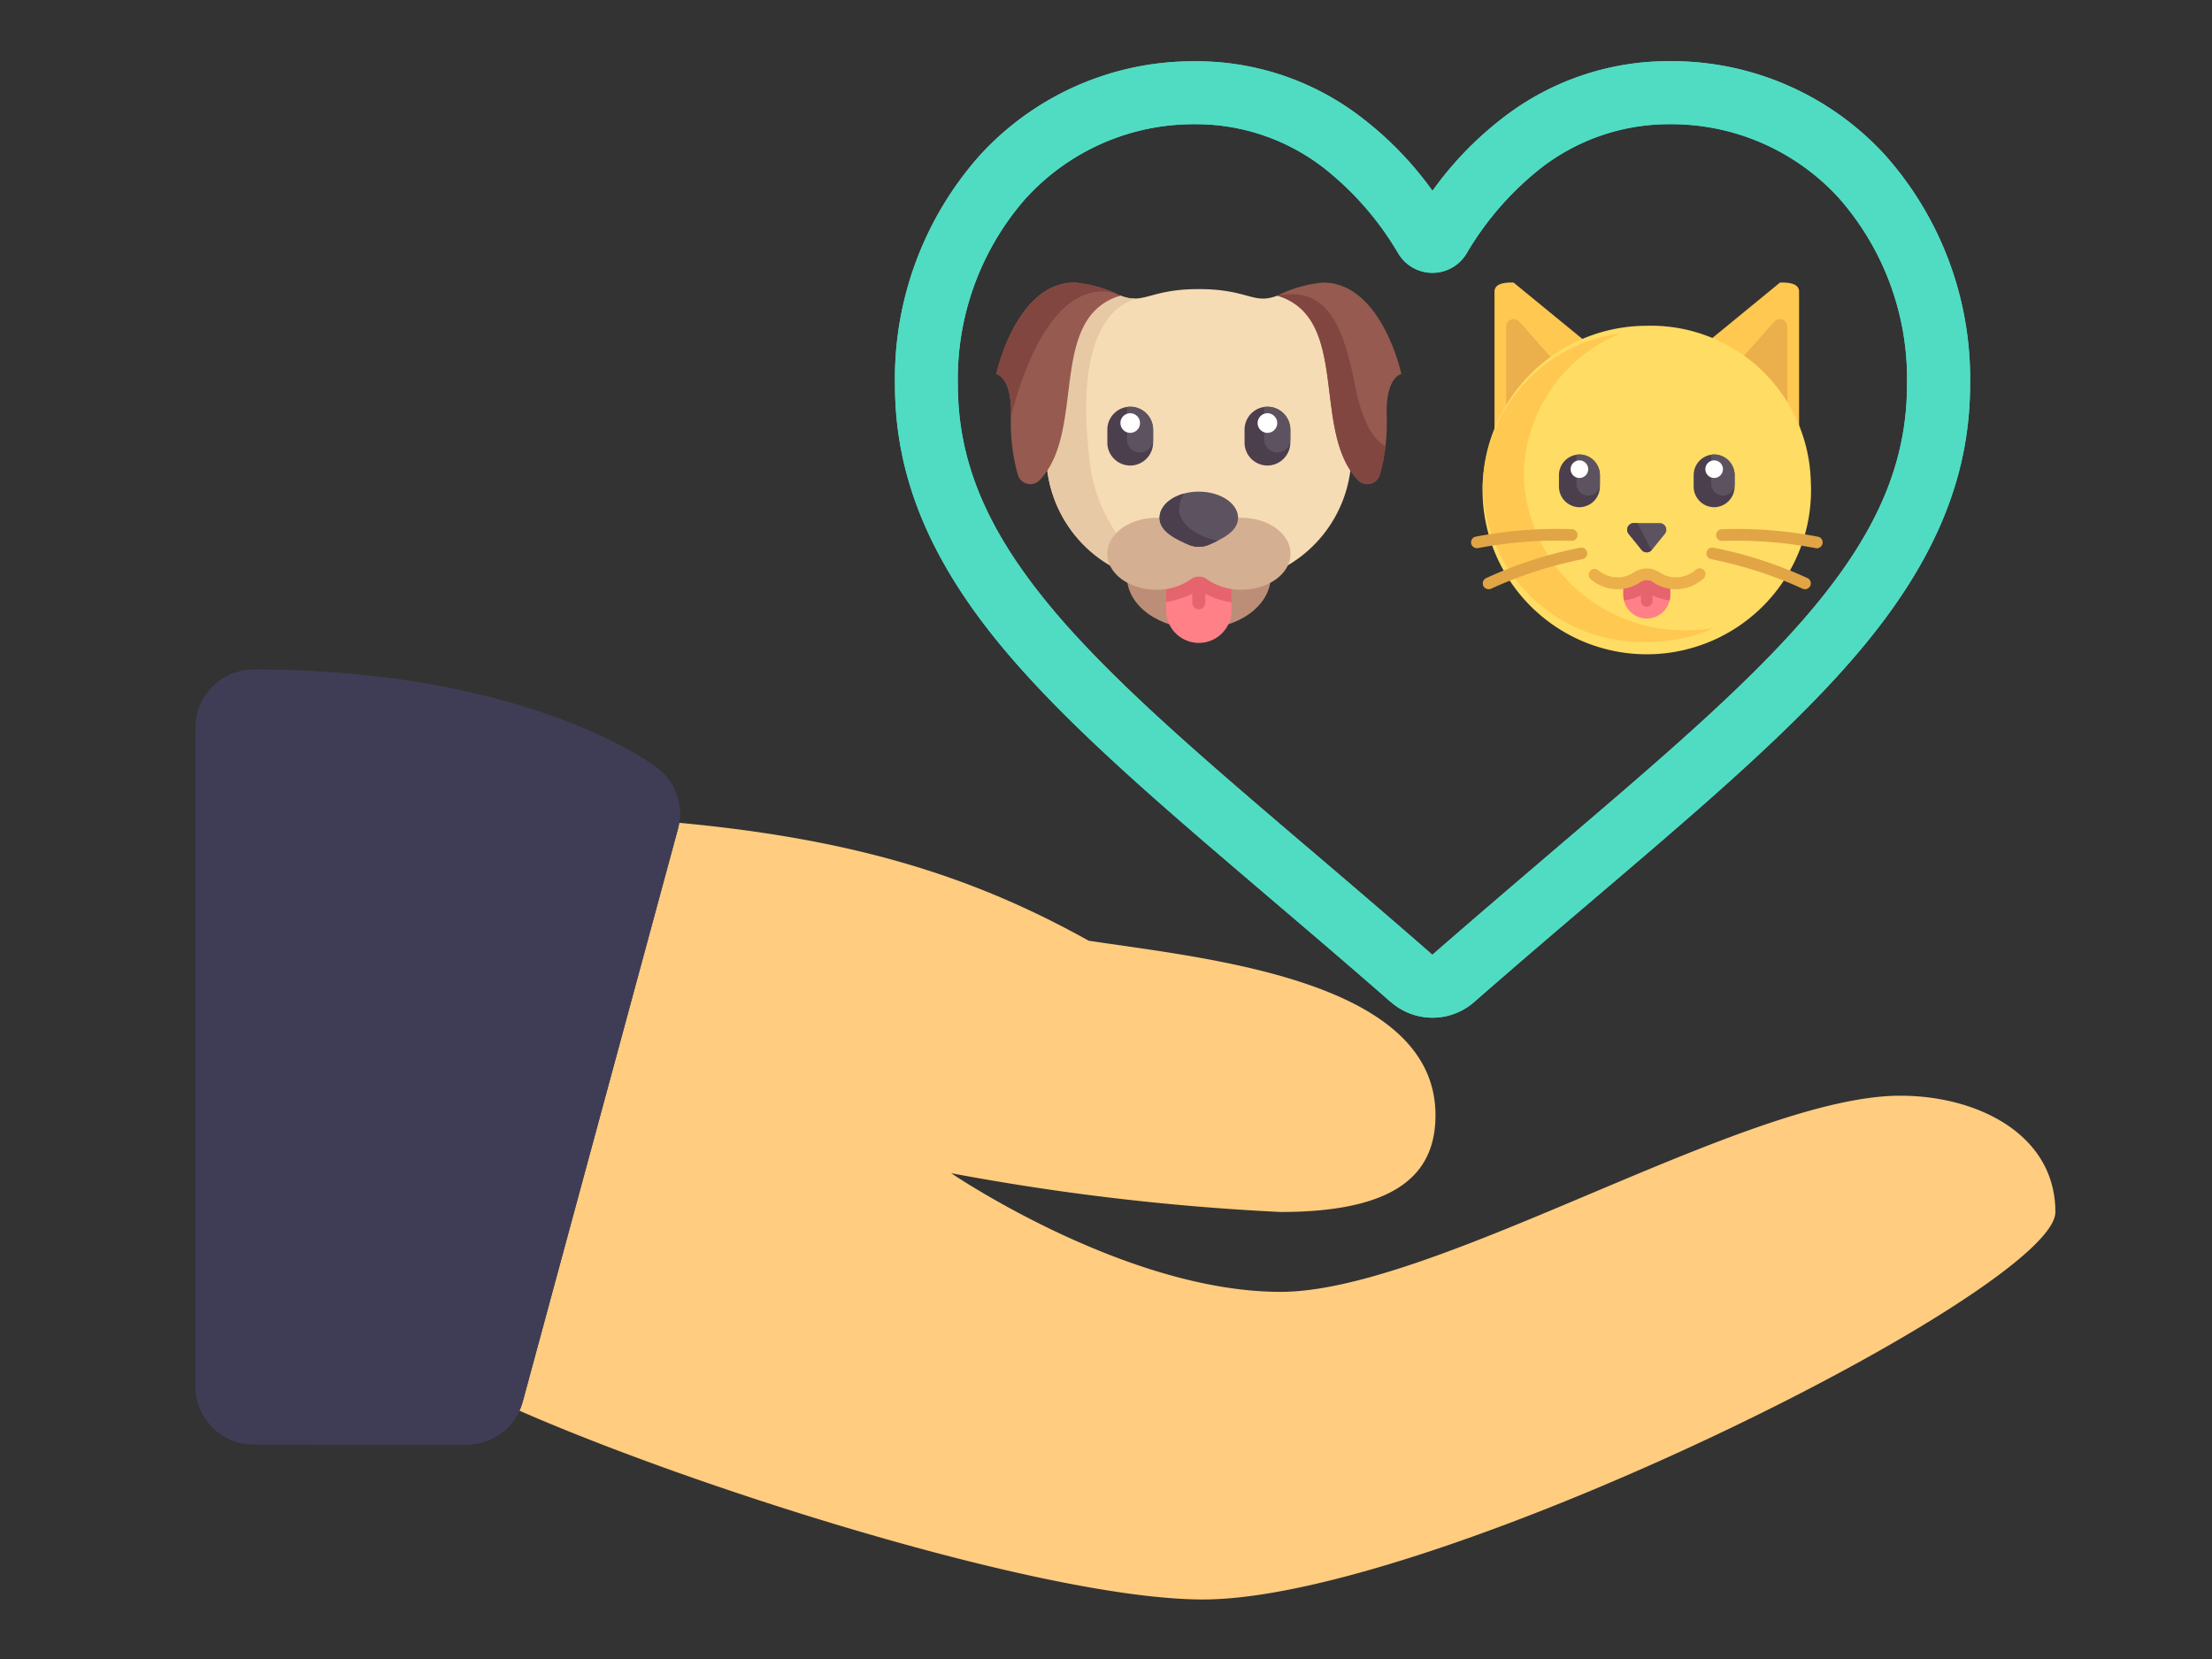 <?xml version="1.0"?>
<svg width="640" height="480" xmlns="http://www.w3.org/2000/svg" xmlns:svg="http://www.w3.org/2000/svg" xmlns:se="http://svg-edit.googlecode.com" xmlns:xlink="http://www.w3.org/1999/xlink">
 <rect width="100%" height="100%" fill="#333333" stroke="none"/>
 <!-- Created with SVG-edit - https://github.com/SVG-Edit/svgedit-->
 <defs>
  <symbol id="svg_175" viewBox="0 0 116 88.5" xmlns="http://www.w3.org/2000/svg">
   <g data-name="Grupo 89" id="svg_1" transform="translate(-360 -81.5)">
    <g id="svg_2" transform="translate(379 -49.99)">
     <g data-name="Grupo 88" id="svg_3" transform="translate(0 131.99)">
      <g data-name="Grupo 2" id="svg_171" transform="translate(11.858 29.404)">
       <path d="m114.5,359.459c-6,0 -12.74,-4.59 -12.74,-4.59a93.344,93.344 0 0 0 12.74,1.5c4.664,0 5.994,-1.592 5.994,-3.747c0,-5.245 -8.908,-6.06 -13.416,-6.747c-4.425,-2.463 -9.1,-3.995 -16.433,-4.613a7.191,7.191 0 0 1 -0.232,1.274c-0.6,2.122 -5.419,19.1 -6.022,21.223c6.823,3.1 20.947,7.6 27.11,7.6c8.993,0 32.973,-11.991 32.973,-14.988s-3,-4.5 -6,-4.5c-5.991,0 -17.982,7.588 -23.974,7.588z" data-name="Caminho 34" fill="#ffcc80" id="svg_174" transform="translate(-84.39 -341.26)"/>
       <g data-name="Grupo 1" id="svg_172">
        <path d="m114.5,359.459c-6,0 -12.74,-4.59 -12.74,-4.59a93.344,93.344 0 0 0 12.74,1.5c4.664,0 5.994,-1.592 5.994,-3.747c0,-5.245 -8.908,-6.06 -13.416,-6.747c-4.425,-2.463 -9.1,-3.995 -16.433,-4.613a7.191,7.191 0 0 1 -0.232,1.274c-0.6,2.122 -5.419,19.1 -6.022,21.223c6.823,3.1 20.947,7.6 27.11,7.6c8.993,0 32.973,-11.991 32.973,-14.988s-3,-4.5 -6,-4.5c-5.991,0 -17.982,7.588 -23.974,7.588z" data-name="Caminho 35" fill="rgba(0,0,0,0)" id="svg_173" stroke="rgba(0,0,0,0)" transform="translate(-84.39 -341.26)"/>
       </g>
      </g>
      <g data-name="Grupo 4" id="svg_167" transform="translate(0 23.53)">
       <path d="m2.248,329.425a2.249,2.249 0 0 1 -2.248,-2.248l0,-25.477a2.249,2.249 0 0 1 2.248,-2.248c10.506,0 15.4,3.645 15.6,3.8a2.246,2.246 0 0 1 0.807,2.373c-0.6,2.214 -5.4,19.927 -6,22.14a2.248,2.248 0 0 1 -2.169,1.661l-8.238,-0.001z" data-name="Caminho 36" fill="#3f3d56" id="svg_170" transform="translate(0 -299.45)"/>
       <g data-name="Grupo 3" id="svg_168">
        <path d="m2.248,329.425a2.249,2.249 0 0 1 -2.248,-2.248l0,-25.477a2.249,2.249 0 0 1 2.248,-2.248c10.506,0 15.4,3.645 15.6,3.8a2.246,2.246 0 0 1 0.807,2.373c-0.6,2.214 -5.4,19.927 -6,22.14a2.248,2.248 0 0 1 -2.169,1.661l-8.238,-0.001z" data-name="Caminho 37" fill="#3f3d56" id="svg_169" stroke="rgba(0,0,0,0)" transform="translate(0 -299.45)"/>
       </g>
      </g>
      <g data-name="Grupo 6" id="svg_163" transform="translate(27.052 0)">
       <path d="m211.717,168.387c-1.68,-1.47 -3.3,-2.85 -4.73,-4.068c0,0 -0.006,-0.006 -0.007,-0.007c-4.19,-3.57 -7.808,-6.653 -10.326,-9.691c-2.814,-3.4 -4.124,-6.615 -4.124,-10.134a13,13 0 0 1 3.3,-8.877a11.18,11.18 0 0 1 8.318,-3.621a10.455,10.455 0 0 1 6.535,2.257a13.328,13.328 0 0 1 2.641,2.754a13.328,13.328 0 0 1 2.642,-2.758a10.458,10.458 0 0 1 6.535,-2.257a11.185,11.185 0 0 1 8.32,3.621a13,13 0 0 1 3.3,8.877c0,3.518 -1.311,6.737 -4.125,10.134c-2.518,3.038 -6.135,6.121 -10.325,9.691c-1.432,1.22 -3.053,2.6 -4.738,4.075a2.44,2.44 0 0 1 -3.215,0l-0.001,0.004zm-14.1,-31.126a10.577,10.577 0 0 0 -2.654,7.226c0,2.959 1.1,5.6 3.565,8.579c2.383,2.875 5.927,5.894 10.03,9.392l0.008,0.006c1.435,1.224 3.06,2.609 4.753,4.089c1.7,-1.482 3.33,-2.871 4.767,-4.1c4.1,-3.5 7.648,-6.515 10.03,-9.39c2.465,-2.975 3.565,-5.62 3.565,-8.579a10.577,10.577 0 0 0 -2.654,-7.226a8.776,8.776 0 0 0 -6.528,-2.835a8.074,8.074 0 0 0 -5.044,1.747a11.808,11.808 0 0 0 -2.812,3.253a1.538,1.538 0 0 1 -2.642,0a11.808,11.808 0 0 0 -2.812,-3.253a8.074,8.074 0 0 0 -5.044,-1.747a8.776,8.776 0 0 0 -6.526,2.839l-0.002,-0.001z" data-name="Caminho 38" fill="#50dcc2" id="svg_166" transform="translate(-192.53 -131.99)"/>
       <g data-name="Grupo 5" id="svg_164">
        <path d="m211.717,168.387c-1.68,-1.47 -3.3,-2.85 -4.73,-4.068c0,0 -0.006,-0.006 -0.007,-0.007c-4.19,-3.57 -7.808,-6.653 -10.326,-9.691c-2.814,-3.4 -4.124,-6.615 -4.124,-10.134a13,13 0 0 1 3.3,-8.877a11.18,11.18 0 0 1 8.318,-3.621a10.455,10.455 0 0 1 6.535,2.257a13.328,13.328 0 0 1 2.641,2.754a13.328,13.328 0 0 1 2.642,-2.758a10.458,10.458 0 0 1 6.535,-2.257a11.185,11.185 0 0 1 8.32,3.621a13,13 0 0 1 3.3,8.877c0,3.518 -1.311,6.737 -4.125,10.134c-2.518,3.038 -6.135,6.121 -10.325,9.691c-1.432,1.22 -3.053,2.6 -4.738,4.075a2.44,2.44 0 0 1 -3.215,0l-0.001,0.004zm-14.1,-31.126a10.577,10.577 0 0 0 -2.654,7.226c0,2.959 1.1,5.6 3.565,8.579c2.383,2.875 5.927,5.894 10.03,9.392l0.008,0.006c1.435,1.224 3.06,2.609 4.753,4.089c1.7,-1.482 3.33,-2.871 4.767,-4.1c4.1,-3.5 7.648,-6.515 10.03,-9.39c2.465,-2.975 3.565,-5.62 3.565,-8.579a10.577,10.577 0 0 0 -2.654,-7.226a8.776,8.776 0 0 0 -6.528,-2.835a8.074,8.074 0 0 0 -5.044,1.747a11.808,11.808 0 0 0 -2.812,3.253a1.538,1.538 0 0 1 -2.642,0a11.808,11.808 0 0 0 -2.812,-3.253a8.074,8.074 0 0 0 -5.044,-1.747a8.776,8.776 0 0 0 -6.526,2.839l-0.002,-0.001z" data-name="Caminho 39" fill="#50dcc2" id="svg_165" stroke="rgba(0,0,0,0)" transform="translate(-192.53 -131.99)"/>
       </g>
      </g>
      <g data-name="Grupo 87" id="svg_4" transform="translate(30.971 8.558)">
       <g data-name="Grupo 43" id="svg_90" transform="translate(0 0.001)">
        <g data-name="Grupo 8" id="svg_159" transform="translate(1.938 0.253)">
         <path d="m243.142,194.953c-0.916,0.363 -1.12,-0.253 -3.034,-0.253s-2.117,0.615 -3.034,0.253l-2.528,0q-0.3,5.716 -0.337,6.351a4.993,4.993 0 0 0 2.982,4.35l5.834,0a4.993,4.993 0 0 0 2.982,-4.35q-0.034,-0.637 -0.337,-6.351l-2.528,0z" data-name="Caminho 40" fill="#f5dcb4" id="svg_162" transform="translate(-234.21 -194.7)"/>
         <g data-name="Grupo 7" id="svg_160">
          <path d="m243.142,194.953c-0.916,0.363 -1.12,-0.253 -3.034,-0.253s-2.117,0.615 -3.034,0.253l-2.528,0q-0.3,5.716 -0.337,6.351a4.993,4.993 0 0 0 2.982,4.35l5.834,0a4.993,4.993 0 0 0 2.982,-4.35q-0.034,-0.637 -0.337,-6.351l-2.528,0z" data-name="Caminho 41" fill="rgba(0,0,0,0)" id="svg_161" stroke="rgba(0,0,0,0)" transform="translate(-234.21 -194.7)"/>
         </g>
        </g>
        <g data-name="Grupo 10" id="svg_155" transform="translate(10.87)">
         <path d="m300.909,200.549a0.5,0.5 0 0 0 0.837,-0.211a7.42,7.42 0 0 0 0.267,-2.32c-0.031,-1.485 0.569,-1.579 0.569,-1.579s-0.757,-3.539 -3.034,-3.539a4.988,4.988 0 0 0 -1.769,0.506c2.848,0.851 1.298,5.245 3.13,7.143z" data-name="Caminho 42" fill="#965a50" id="svg_158" transform="translate(-297.78 -192.9)"/>
         <g data-name="Grupo 9" id="svg_156">
          <path d="m300.909,200.549a0.5,0.5 0 0 0 0.837,-0.211a7.42,7.42 0 0 0 0.267,-2.32c-0.031,-1.485 0.569,-1.579 0.569,-1.579s-0.757,-3.539 -3.034,-3.539a4.988,4.988 0 0 0 -1.769,0.506c2.848,0.851 1.298,5.245 3.13,7.143z" data-name="Caminho 43" fill="rgba(0,0,0,0)" id="svg_157" stroke="rgba(0,0,0,0)" transform="translate(-297.78 -192.9)"/>
         </g>
        </g>
        <g data-name="Grupo 12" id="svg_151" transform="translate(4.297 4.803)">
         <path d="m251.885,229.355a0.887,0.887 0 0 1 -0.885,-0.884l0,-0.506a0.888,0.888 0 0 1 0.885,-0.885l0,0a0.888,0.888 0 0 1 0.885,0.885l0,0.506a0.887,0.887 0 0 1 -0.885,0.884z" data-name="Caminho 44" fill="#4b3f4e" id="svg_154" transform="translate(-251 -227.08)"/>
         <g data-name="Grupo 11" id="svg_152">
          <path d="m251.885,229.355a0.887,0.887 0 0 1 -0.885,-0.884l0,-0.506a0.888,0.888 0 0 1 0.885,-0.885l0,0a0.888,0.888 0 0 1 0.885,0.885l0,0.506a0.887,0.887 0 0 1 -0.885,0.884z" data-name="Caminho 45" fill="rgba(0,0,0,0)" id="svg_153" stroke="rgba(0,0,0,0)" transform="translate(-251 -227.08)"/>
         </g>
        </g>
        <g data-name="Grupo 14" id="svg_147" transform="translate(5.056 4.803)">
         <path d="m256.4,227.093l0,1.252a0.506,0.506 0 0 0 1.012,0l0,-0.379a0.888,0.888 0 0 0 -0.885,-0.885a0.939,0.939 0 0 0 -0.127,0.012z" data-name="Caminho 46" fill="#5d5360" id="svg_150" transform="translate(-256.4 -227.08)"/>
         <g data-name="Grupo 13" id="svg_148">
          <path d="m256.4,227.093l0,1.252a0.506,0.506 0 0 0 1.012,0l0,-0.379a0.888,0.888 0 0 0 -0.885,-0.885a0.939,0.939 0 0 0 -0.127,0.012z" data-name="Caminho 47" fill="rgba(0,0,0,0)" id="svg_149" stroke="rgba(0,0,0,0)" transform="translate(-256.4 -227.08)"/>
         </g>
        </g>
        <g data-name="Grupo 16" id="svg_143" transform="translate(4.803 5.056)">
         <path d="m254.979,228.88a0.379,0.379 0 1 0 0.379,0.379a0.38,0.38 0 0 0 -0.379,-0.379z" data-name="Caminho 48" fill="#fff" id="svg_146" transform="translate(-254.6 -228.88)"/>
         <g data-name="Grupo 15" id="svg_144">
          <path d="m254.979,228.88a0.379,0.379 0 1 0 0.379,0.379a0.38,0.38 0 0 0 -0.379,-0.379z" data-name="Caminho 49" fill="rgba(0,0,0,0)" id="svg_145" stroke="rgba(0,0,0,0)" transform="translate(-254.6 -228.88)"/>
         </g>
        </g>
        <g data-name="Grupo 18" id="svg_139" transform="translate(9.605 4.803)">
         <path d="m289.665,229.355a0.887,0.887 0 0 1 -0.885,-0.884l0,-0.506a0.888,0.888 0 0 1 0.885,-0.885l0,0a0.888,0.888 0 0 1 0.885,0.885l0,0.506a0.888,0.888 0 0 1 -0.885,0.884z" data-name="Caminho 50" fill="#4b3f4e" id="svg_142" transform="translate(-288.78 -227.08)"/>
         <g data-name="Grupo 17" id="svg_140">
          <path d="m289.665,229.355a0.887,0.887 0 0 1 -0.885,-0.884l0,-0.506a0.888,0.888 0 0 1 0.885,-0.885l0,0a0.888,0.888 0 0 1 0.885,0.885l0,0.506a0.888,0.888 0 0 1 -0.885,0.884z" data-name="Caminho 51" fill="rgba(0,0,0,0)" id="svg_141" stroke="rgba(0,0,0,0)" transform="translate(-288.78 -227.08)"/>
         </g>
        </g>
        <g data-name="Grupo 20" id="svg_135" transform="translate(10.364 4.803)">
         <path d="m294.18,227.093l0,1.252a0.506,0.506 0 0 0 1.012,0l0,-0.379a0.888,0.888 0 0 0 -0.885,-0.885a0.939,0.939 0 0 0 -0.127,0.012z" data-name="Caminho 52" fill="#5d5360" id="svg_138" transform="translate(-294.18 -227.08)"/>
         <g data-name="Grupo 19" id="svg_136">
          <path d="m294.18,227.093l0,1.252a0.506,0.506 0 0 0 1.012,0l0,-0.379a0.888,0.888 0 0 0 -0.885,-0.885a0.939,0.939 0 0 0 -0.127,0.012z" data-name="Caminho 53" fill="rgba(0,0,0,0)" id="svg_137" stroke="rgba(0,0,0,0)" transform="translate(-294.18 -227.08)"/>
         </g>
        </g>
        <g data-name="Grupo 22" id="svg_131" transform="translate(10.111 5.056)">
         <path d="m292.759,228.88a0.379,0.379 0 1 0 0.379,0.379a0.38,0.38 0 0 0 -0.379,-0.379z" data-name="Caminho 54" fill="#fff" id="svg_134" transform="translate(-292.38 -228.88)"/>
         <g data-name="Grupo 21" id="svg_132">
          <path d="m292.759,228.88a0.379,0.379 0 1 0 0.379,0.379a0.38,0.38 0 0 0 -0.379,-0.379z" data-name="Caminho 55" fill="rgba(0,0,0,0)" id="svg_133" stroke="rgba(0,0,0,0)" transform="translate(-292.38 -228.88)"/>
         </g>
        </g>
        <g data-name="Grupo 24" id="svg_127" transform="translate(10.87 0.452)">
         <path d="m301.747,203.1a6.141,6.141 0 0 0 0.218,-1.111c-0.5,-0.247 -0.922,-1.038 -1.183,-2.377c-0.474,-2.434 -1.137,-3.792 -3,-3.444c2.847,0.852 1.3,5.245 3.129,7.143a0.5,0.5 0 0 0 0.836,-0.211z" data-name="Caminho 56" fill="#824641" id="svg_130" transform="translate(-297.78 -196.115)"/>
         <g data-name="Grupo 23" id="svg_128">
          <path d="m301.747,203.1a6.141,6.141 0 0 0 0.218,-1.111c-0.5,-0.247 -0.922,-1.038 -1.183,-2.377c-0.474,-2.434 -1.137,-3.792 -3,-3.444c2.847,0.852 1.3,5.245 3.129,7.143a0.5,0.5 0 0 0 0.836,-0.211z" data-name="Caminho 57" fill="rgba(0,0,0,0)" id="svg_129" stroke="rgba(0,0,0,0)" transform="translate(-297.78 -196.115)"/>
         </g>
        </g>
        <g data-name="Grupo 26" id="svg_123" transform="translate(1.938 0.506)">
         <path d="m238.389,207.2a6.172,6.172 0 0 1 -2.452,-3.908c-0.676,-4.857 0.611,-6.31 1.725,-6.68a1.423,1.423 0 0 1 -0.587,-0.114l-2.528,0q-0.3,5.716 -0.337,6.351a4.993,4.993 0 0 0 2.982,4.35l1.197,0.001z" data-name="Caminho 58" fill="#e7c9a5" id="svg_126" transform="translate(-234.21 -196.5)"/>
         <g data-name="Grupo 25" id="svg_124">
          <path d="m238.389,207.2a6.172,6.172 0 0 1 -2.452,-3.908c-0.676,-4.857 0.611,-6.31 1.725,-6.68a1.423,1.423 0 0 1 -0.587,-0.114l-2.528,0q-0.3,5.716 -0.337,6.351a4.993,4.993 0 0 0 2.982,4.35l1.197,0.001z" data-name="Caminho 59" fill="rgba(0,0,0,0)" id="svg_125" stroke="rgba(0,0,0,0)" transform="translate(-234.21 -196.5)"/>
         </g>
        </g>
        <g data-name="Grupo 28" id="svg_119">
         <path d="m222.093,200.549a0.5,0.5 0 0 1 -0.837,-0.211a7.419,7.419 0 0 1 -0.267,-2.32c0.031,-1.485 -0.569,-1.579 -0.569,-1.579s0.757,-3.539 3.034,-3.539a4.989,4.989 0 0 1 1.769,0.506c-2.847,0.851 -1.297,5.245 -3.13,7.143z" data-name="Caminho 60" fill="#965a50" id="svg_122" transform="translate(-220.42 -192.9)"/>
         <g data-name="Grupo 27" id="svg_120">
          <path d="m222.093,200.549a0.5,0.5 0 0 1 -0.837,-0.211a7.419,7.419 0 0 1 -0.267,-2.32c0.031,-1.485 -0.569,-1.579 -0.569,-1.579s0.757,-3.539 3.034,-3.539a4.989,4.989 0 0 1 1.769,0.506c-2.847,0.851 -1.297,5.245 -3.13,7.143z" data-name="Caminho 61" fill="rgba(0,0,0,0)" id="svg_121" stroke="rgba(0,0,0,0)" transform="translate(-220.42 -192.9)"/>
         </g>
        </g>
        <g data-name="Grupo 30" id="svg_115">
         <path d="m223.454,192.9c-2.276,0 -3.034,3.539 -3.034,3.539s0.6,0.094 0.569,1.579c0,0.02 0,0.038 0,0.058c1.456,-5.519 3.691,-4.905 4.151,-4.711a4.71,4.71 0 0 0 -1.686,-0.465z" data-name="Caminho 62" fill="#824641" id="svg_118" transform="translate(-220.42 -192.9)"/>
         <g data-name="Grupo 29" id="svg_116">
          <path d="m223.454,192.9c-2.276,0 -3.034,3.539 -3.034,3.539s0.6,0.094 0.569,1.579c0,0.02 0,0.038 0,0.058c1.456,-5.519 3.691,-4.905 4.151,-4.711a4.71,4.71 0 0 0 -1.686,-0.465z" data-name="Caminho 63" fill="rgba(0,0,0,0)" id="svg_117" stroke="rgba(0,0,0,0)" transform="translate(-220.42 -192.9)"/>
         </g>
        </g>
        <g data-name="Grupo 32" id="svg_111" transform="translate(5.056 9.354)">
         <path d="m261.961,261.492c0,1.117 -1.245,2.022 -2.781,2.022s-2.781,-0.9 -2.781,-2.022s1.245,-2.022 2.781,-2.022s2.781,0.905 2.781,2.022z" data-name="Caminho 64" fill="#bc8e78" id="svg_114" transform="translate(-256.4 -259.47)"/>
         <g data-name="Grupo 31" id="svg_112">
          <path d="m261.961,261.492c0,1.117 -1.245,2.022 -2.781,2.022s-2.781,-0.9 -2.781,-2.022s1.245,-2.022 2.781,-2.022s2.781,0.905 2.781,2.022z" data-name="Caminho 65" fill="rgba(0,0,0,0)" id="svg_113" stroke="rgba(0,0,0,0)" transform="translate(-256.4 -259.47)"/>
         </g>
        </g>
        <g data-name="Grupo 34" id="svg_107" transform="translate(6.572 11.376)">
         <path d="m267.19,275.123a1.265,1.265 0 1 0 2.529,0l0,-1.263l-2.529,0l0,1.263z" data-name="Caminho 66" fill="#ff8087" id="svg_110" transform="translate(-267.19 -273.86)"/>
         <g data-name="Grupo 33" id="svg_108">
          <path d="m267.19,275.123a1.265,1.265 0 1 0 2.529,0l0,-1.263l-2.529,0l0,1.263z" data-name="Caminho 67" fill="rgba(0,0,0,0)" id="svg_109" stroke="rgba(0,0,0,0)" transform="translate(-267.19 -273.86)"/>
         </g>
        </g>
        <g data-name="Grupo 36" id="svg_103" transform="translate(6.572 11.376)">
         <path d="m268.2,274.522l0,0.348a0.253,0.253 0 0 0 0.506,0l0,-0.351a2.706,2.706 0 0 0 1.012,0.327l0,-0.986l-2.528,0l0,0.986a3.985,3.985 0 0 0 1.01,-0.324z" data-name="Caminho 68" fill="#e6646e" id="svg_106" transform="translate(-267.19 -273.86)"/>
         <g data-name="Grupo 35" id="svg_104">
          <path d="m268.2,274.522l0,0.348a0.253,0.253 0 0 0 0.506,0l0,-0.351a2.706,2.706 0 0 0 1.012,0.327l0,-0.986l-2.528,0l0,0.986a3.985,3.985 0 0 0 1.01,-0.324z" data-name="Caminho 69" fill="rgba(0,0,0,0)" id="svg_105" stroke="rgba(0,0,0,0)" transform="translate(-267.19 -273.86)"/>
         </g>
        </g>
        <g data-name="Grupo 38" id="svg_99" transform="translate(4.297 9.101)">
         <path d="m252.9,257.67c-1.048,0 -1.9,0.622 -1.9,1.39s0.849,1.391 1.9,1.391a2.265,2.265 0 0 0 1.346,-0.414a0.508,0.508 0 0 1 0.593,0a2.265,2.265 0 0 0 1.346,0.414c1.048,0 1.9,-0.622 1.9,-1.391s-0.849,-1.39 -1.9,-1.39l-3.285,0z" data-name="Caminho 70" fill="#d4af91" id="svg_102" transform="translate(-251 -257.67)"/>
         <g data-name="Grupo 37" id="svg_100">
          <path d="m252.9,257.67c-1.048,0 -1.9,0.622 -1.9,1.39s0.849,1.391 1.9,1.391a2.265,2.265 0 0 0 1.346,-0.414a0.508,0.508 0 0 1 0.593,0a2.265,2.265 0 0 0 1.346,0.414c1.048,0 1.9,-0.622 1.9,-1.391s-0.849,-1.39 -1.9,-1.39l-3.285,0z" data-name="Caminho 71" fill="rgba(0,0,0,0)" id="svg_101" stroke="rgba(0,0,0,0)" transform="translate(-251 -257.67)"/>
         </g>
        </g>
        <g data-name="Grupo 40" id="svg_95" transform="translate(6.319 8.089)">
         <path d="m268.424,251.482c0,0.538 -0.636,0.822 -1.1,1.031a1.012,1.012 0 0 1 -0.837,0c-0.461,-0.209 -1.1,-0.493 -1.1,-1.031c0,-0.559 0.68,-1.012 1.517,-1.012s1.52,0.452 1.52,1.012z" data-name="Caminho 72" fill="#5d5360" id="svg_98" transform="translate(-265.39 -250.47)"/>
         <g data-name="Grupo 39" id="svg_96">
          <path d="m268.424,251.482c0,0.538 -0.636,0.822 -1.1,1.031a1.012,1.012 0 0 1 -0.837,0c-0.461,-0.209 -1.1,-0.493 -1.1,-1.031c0,-0.559 0.68,-1.012 1.517,-1.012s1.52,0.452 1.52,1.012z" data-name="Caminho 73" fill="rgba(0,0,0,0)" id="svg_97" stroke="rgba(0,0,0,0)" transform="translate(-265.39 -250.47)"/>
         </g>
        </g>
        <g data-name="Grupo 42" id="svg_91" transform="translate(6.32 8.165)">
         <path d="m266.339,251.01c-0.551,0.152 -0.939,0.513 -0.939,0.936c0,0.538 0.637,0.822 1.1,1.031a1.013,1.013 0 0 0 0.837,0c0.1,-0.045 0.207,-0.094 0.313,-0.148c-0.621,-0.11 -1.428,-0.521 -1.5,-1.161a1.259,1.259 0 0 1 0.189,-0.658z" data-name="Caminho 74" fill="#4b3f4e" id="svg_94" transform="translate(-265.4 -251.01)"/>
         <g data-name="Grupo 41" id="svg_92">
          <path d="m266.339,251.01c-0.551,0.152 -0.939,0.513 -0.939,0.936c0,0.538 0.637,0.822 1.1,1.031a1.013,1.013 0 0 0 0.837,0c0.1,-0.045 0.207,-0.094 0.313,-0.148c-0.621,-0.11 -1.428,-0.521 -1.5,-1.161a1.259,1.259 0 0 1 0.189,-0.658z" data-name="Caminho 75" fill="rgba(0,0,0,0)" id="svg_93" stroke="rgba(0,0,0,0)" transform="translate(-265.4 -251.01)"/>
         </g>
        </g>
       </g>
       <g data-name="Grupo 86" id="svg_5" transform="translate(18.367)">
        <g data-name="Grupo 45" id="svg_86" transform="translate(7.705)">
         <path d="m410.954,193.25l0,6.071l-4.984,-2.945l4.245,-3.479q0.74,-0.029 0.739,0.353z" data-name="Caminho 76" fill="#ffc850" id="svg_89" transform="translate(-405.97 -192.895)"/>
         <g data-name="Grupo 44" id="svg_87">
          <path d="m410.954,193.25l0,6.071l-4.984,-2.945l4.245,-3.479q0.74,-0.029 0.739,0.353z" data-name="Caminho 77" fill="rgba(0,0,0,0)" id="svg_88" stroke="rgba(0,0,0,0)" transform="translate(-405.97 -192.895)"/>
         </g>
        </g>
        <g data-name="Grupo 47" id="svg_82" transform="translate(9.201 1.416)">
         <path d="m416.62,205.921q2.276,-2.565 2.528,-2.851a0.29,0.29 0 0 1 0.507,0.193l0,4.453l-3.035,-1.795z" data-name="Caminho 78" fill="#ebaf4b" id="svg_85" transform="translate(-416.62 -202.972)"/>
         <g data-name="Grupo 46" id="svg_83">
          <path d="m416.62,205.921q2.276,-2.565 2.528,-2.851a0.29,0.29 0 0 1 0.507,0.193l0,4.453l-3.035,-1.795z" data-name="Caminho 79" fill="rgba(0,0,0,0)" id="svg_84" stroke="rgba(0,0,0,0)" transform="translate(-416.62 -202.972)"/>
         </g>
        </g>
        <g data-name="Grupo 49" id="svg_78" transform="translate(0.907)">
         <path d="m357.59,193.25l0,6.071l4.984,-2.945l-4.245,-3.479q-0.74,-0.029 -0.739,0.353z" data-name="Caminho 80" fill="#ffc850" id="svg_81" transform="translate(-357.59 -192.895)"/>
         <g data-name="Grupo 48" id="svg_79">
          <path d="m357.59,193.25l0,6.071l4.984,-2.945l-4.245,-3.479q-0.74,-0.029 -0.739,0.353z" data-name="Caminho 81" fill="rgba(0,0,0,0)" id="svg_80" stroke="rgba(0,0,0,0)" transform="translate(-357.59 -192.895)"/>
         </g>
        </g>
        <g data-name="Grupo 51" id="svg_74" transform="translate(1.359 1.416)">
         <path d="m363.845,205.921l-2.529,-2.851a0.289,0.289 0 0 0 -0.506,0.193l0,4.453q0.607,-0.361 3.035,-1.795z" data-name="Caminho 82" fill="#ebaf4b" id="svg_77" transform="translate(-360.81 -202.972)"/>
         <g data-name="Grupo 50" id="svg_75">
          <path d="m363.845,205.921l-2.529,-2.851a0.289,0.289 0 0 0 -0.506,0.193l0,4.453q0.607,-0.361 3.035,-1.795z" data-name="Caminho 83" fill="rgba(0,0,0,0)" id="svg_76" stroke="rgba(0,0,0,0)" transform="translate(-360.81 -202.972)"/>
         </g>
        </g>
        <g data-name="Grupo 53" id="svg_70" transform="translate(0.453 1.669)">
         <path d="m367.049,210.774a6.354,6.354 0 1 1 -6.345,-6a6.183,6.183 0 0 1 6.345,6z" data-name="Caminho 84" fill="#ffdc64" id="svg_73" transform="translate(-354.36 -204.77)"/>
         <g data-name="Grupo 52" id="svg_71">
          <path d="m367.049,210.774a6.354,6.354 0 1 1 -6.345,-6a6.183,6.183 0 0 1 6.345,6z" data-name="Caminho 85" fill="rgba(0,0,0,0)" id="svg_72" stroke="rgba(0,0,0,0)" transform="translate(-354.36 -204.77)"/>
         </g>
        </g>
        <g data-name="Grupo 55" id="svg_66" transform="translate(5.891 11.185)">
         <path d="m394.874,273.406a0.907,0.907 0 0 1 -0.908,0.906l0,0a0.907,0.907 0 0 1 -0.906,-0.906l0,-0.454l0.906,-0.452l0.908,0.452l0,0.454z" data-name="Caminho 86" fill="#ff8087" id="svg_69" transform="translate(-393.06 -272.5)"/>
         <g data-name="Grupo 54" id="svg_67">
          <path d="m394.874,273.406a0.907,0.907 0 0 1 -0.908,0.906l0,0a0.907,0.907 0 0 1 -0.906,-0.906l0,-0.454l0.906,-0.452l0.908,0.452l0,0.454z" data-name="Caminho 87" fill="rgba(0,0,0,0)" id="svg_68" stroke="rgba(0,0,0,0)" transform="translate(-393.06 -272.5)"/>
         </g>
        </g>
        <g data-name="Grupo 57" id="svg_62" transform="translate(6.04 9.305)">
         <path d="m394.377,259.12a0.257,0.257 0 0 0 -0.2,0.419c0.051,0.062 0.451,0.556 0.5,0.618a0.257,0.257 0 0 0 0.4,0c0.049,-0.062 0.45,-0.556 0.5,-0.618a0.257,0.257 0 0 0 -0.2,-0.419l-1,0z" data-name="Caminho 88" fill="#5d5360" id="svg_65" transform="translate(-394.12 -259.12)"/>
         <g data-name="Grupo 56" id="svg_63">
          <path d="m394.377,259.12a0.257,0.257 0 0 0 -0.2,0.419c0.051,0.062 0.451,0.556 0.5,0.618a0.257,0.257 0 0 0 0.4,0c0.049,-0.062 0.45,-0.556 0.5,-0.618a0.257,0.257 0 0 0 -0.2,-0.419l-1,0z" data-name="Caminho 89" fill="rgba(0,0,0,0)" id="svg_64" stroke="rgba(0,0,0,0)" transform="translate(-394.12 -259.12)"/>
         </g>
        </g>
        <g data-name="Grupo 59" id="svg_58" transform="translate(9.092 10.249)">
         <path d="m419.559,267.429a16.108,16.108 0 0 0 -3.535,-1.139a0.227,0.227 0 0 1 0.086,-0.445a16.263,16.263 0 0 1 3.659,1.183a0.226,0.226 0 0 1 -0.105,0.427a0.214,0.214 0 0 1 -0.105,-0.026z" data-name="Caminho 90" fill="#e1a546" id="svg_61" transform="translate(-415.84 -265.84)"/>
         <g data-name="Grupo 58" id="svg_59">
          <path d="m419.559,267.429a16.108,16.108 0 0 0 -3.535,-1.139a0.227,0.227 0 0 1 0.086,-0.445a16.263,16.263 0 0 1 3.659,1.183a0.226,0.226 0 0 1 -0.105,0.427a0.214,0.214 0 0 1 -0.105,-0.026z" data-name="Caminho 91" fill="rgba(0,0,0,0)" id="svg_60" stroke="rgba(0,0,0,0)" transform="translate(-415.84 -265.84)"/>
         </g>
        </g>
        <g data-name="Grupo 61" id="svg_54" transform="translate(9.474 9.536)">
         <path d="m422.4,261.494a16.45,16.45 0 0 0 -3.6,-0.275a0.226,0.226 0 1 1 -0.014,-0.452a16.46,16.46 0 0 1 3.733,0.291a0.226,0.226 0 0 1 0.16,0.277a0.229,0.229 0 0 1 -0.219,0.169a0.213,0.213 0 0 1 -0.06,-0.01z" data-name="Caminho 92" fill="#e1a546" id="svg_57" transform="translate(-418.56 -260.759)"/>
         <g data-name="Grupo 60" id="svg_55">
          <path d="m422.4,261.494a16.45,16.45 0 0 0 -3.6,-0.275a0.226,0.226 0 1 1 -0.014,-0.452a16.46,16.46 0 0 1 3.733,0.291a0.226,0.226 0 0 1 0.16,0.277a0.229,0.229 0 0 1 -0.219,0.169a0.213,0.213 0 0 1 -0.06,-0.01z" data-name="Caminho 93" fill="rgba(0,0,0,0)" id="svg_56" stroke="rgba(0,0,0,0)" transform="translate(-418.56 -260.759)"/>
         </g>
        </g>
        <g data-name="Grupo 63" id="svg_50" transform="translate(0.453 1.973)">
         <path d="m355.946,212.413a6,6 0 0 1 3.733,-5.473a6.115,6.115 0 0 0 -5.32,5.925a6.182,6.182 0 0 0 6.344,6.005a6.607,6.607 0 0 0 2.611,-0.533a6.629,6.629 0 0 1 -1.024,0.079a6.181,6.181 0 0 1 -6.344,-6.003z" data-name="Caminho 94" fill="#ffc850" id="svg_53" transform="translate(-354.36 -206.94)"/>
         <g data-name="Grupo 62" id="svg_51">
          <path d="m355.946,212.413a6,6 0 0 1 3.733,-5.473a6.115,6.115 0 0 0 -5.32,5.925a6.182,6.182 0 0 0 6.344,6.005a6.607,6.607 0 0 0 2.611,-0.533a6.629,6.629 0 0 1 -1.024,0.079a6.181,6.181 0 0 1 -6.344,-6.003z" data-name="Caminho 95" fill="rgba(0,0,0,0)" id="svg_52" stroke="rgba(0,0,0,0)" transform="translate(-354.36 -206.94)"/>
         </g>
        </g>
        <g data-name="Grupo 65" id="svg_46" transform="translate(0.453 10.249)">
         <path d="m354.384,267.334a0.228,0.228 0 0 1 0.1,-0.306a16.262,16.262 0 0 1 3.659,-1.183a0.227,0.227 0 0 1 0.086,0.445a16.109,16.109 0 0 0 -3.535,1.139a0.216,0.216 0 0 1 -0.105,0.025a0.226,0.226 0 0 1 -0.205,-0.12z" data-name="Caminho 96" fill="#e1a546" id="svg_49" transform="translate(-354.359 -265.84)"/>
         <g data-name="Grupo 64" id="svg_47">
          <path d="m354.384,267.334a0.228,0.228 0 0 1 0.1,-0.306a16.262,16.262 0 0 1 3.659,-1.183a0.227,0.227 0 0 1 0.086,0.445a16.109,16.109 0 0 0 -3.535,1.139a0.216,0.216 0 0 1 -0.105,0.025a0.226,0.226 0 0 1 -0.205,-0.12z" data-name="Caminho 97" fill="rgba(0,0,0,0)" id="svg_48" stroke="rgba(0,0,0,0)" transform="translate(-354.359 -265.84)"/>
         </g>
        </g>
        <g data-name="Grupo 67" id="svg_42" transform="translate(0 9.536)">
         <path d="m351.143,261.338a0.226,0.226 0 0 1 0.16,-0.277a16.546,16.546 0 0 1 3.733,-0.291a0.226,0.226 0 1 1 -0.014,0.452a16.448,16.448 0 0 0 -3.6,0.275a0.214,0.214 0 0 1 -0.059,0.008a0.228,0.228 0 0 1 -0.22,-0.167z" data-name="Caminho 98" fill="#e1a546" id="svg_45" transform="translate(-351.135 -260.764)"/>
         <g data-name="Grupo 66" id="svg_43">
          <path d="m351.143,261.338a0.226,0.226 0 0 1 0.16,-0.277a16.546,16.546 0 0 1 3.733,-0.291a0.226,0.226 0 1 1 -0.014,0.452a16.448,16.448 0 0 0 -3.6,0.275a0.214,0.214 0 0 1 -0.059,0.008a0.228,0.228 0 0 1 -0.22,-0.167z" data-name="Caminho 99" fill="rgba(0,0,0,0)" id="svg_44" stroke="rgba(0,0,0,0)" transform="translate(-351.135 -260.764)"/>
         </g>
        </g>
        <g data-name="Grupo 69" id="svg_38" transform="translate(3.4 6.652)">
         <path d="m376.122,242.28a0.8,0.8 0 0 1 -0.792,-0.794l0,-0.452a0.8,0.8 0 0 1 0.792,-0.794l0,0a0.8,0.8 0 0 1 0.792,0.794l0,0.452a0.8,0.8 0 0 1 -0.792,0.794z" data-name="Caminho 100" fill="#4b3f4e" id="svg_41" transform="translate(-375.33 -240.24)"/>
         <g data-name="Grupo 68" id="svg_39">
          <path d="m376.122,242.28a0.8,0.8 0 0 1 -0.792,-0.794l0,-0.452a0.8,0.8 0 0 1 0.792,-0.794l0,0a0.8,0.8 0 0 1 0.792,0.794l0,0.452a0.8,0.8 0 0 1 -0.792,0.794z" data-name="Caminho 101" fill="rgba(0,0,0,0)" id="svg_40" stroke="rgba(0,0,0,0)" transform="translate(-375.33 -240.24)"/>
         </g>
        </g>
        <g data-name="Grupo 71" id="svg_34" transform="translate(4.078 6.652)">
         <path d="m380.16,240.253l0,1.121a0.453,0.453 0 0 0 0.906,0l0,-0.34a0.8,0.8 0 0 0 -0.793,-0.794a0.759,0.759 0 0 0 -0.113,0.013z" data-name="Caminho 102" fill="#5d5360" id="svg_37" transform="translate(-380.16 -240.24)"/>
         <g data-name="Grupo 70" id="svg_35">
          <path d="m380.16,240.253l0,1.121a0.453,0.453 0 0 0 0.906,0l0,-0.34a0.8,0.8 0 0 0 -0.793,-0.794a0.759,0.759 0 0 0 -0.113,0.013z" data-name="Caminho 103" fill="rgba(0,0,0,0)" id="svg_36" stroke="rgba(0,0,0,0)" transform="translate(-380.16 -240.24)"/>
         </g>
        </g>
        <g data-name="Grupo 73" id="svg_30" transform="translate(3.852 6.88)">
         <path d="m378.89,241.86a0.34,0.34 0 1 0 0.34,0.34a0.339,0.339 0 0 0 -0.34,-0.34z" data-name="Caminho 104" fill="#fff" id="svg_33" transform="translate(-378.55 -241.86)"/>
         <g data-name="Grupo 72" id="svg_31">
          <path d="m378.89,241.86a0.34,0.34 0 1 0 0.34,0.34a0.339,0.339 0 0 0 -0.34,-0.34z" data-name="Caminho 105" fill="rgba(0,0,0,0)" id="svg_32" stroke="rgba(0,0,0,0)" transform="translate(-378.55 -241.86)"/>
         </g>
        </g>
        <g data-name="Grupo 75" id="svg_26" transform="translate(8.611 6.652)">
         <path d="m413.212,242.28a0.8,0.8 0 0 1 -0.792,-0.794l0,-0.452a0.8,0.8 0 0 1 0.792,-0.794l0,0a0.8,0.8 0 0 1 0.792,0.794l0,0.452a0.8,0.8 0 0 1 -0.792,0.794z" data-name="Caminho 106" fill="#4b3f4e" id="svg_29" transform="translate(-412.42 -240.24)"/>
         <g data-name="Grupo 74" id="svg_27">
          <path d="m413.212,242.28a0.8,0.8 0 0 1 -0.792,-0.794l0,-0.452a0.8,0.8 0 0 1 0.792,-0.794l0,0a0.8,0.8 0 0 1 0.792,0.794l0,0.452a0.8,0.8 0 0 1 -0.792,0.794z" data-name="Caminho 107" fill="rgba(0,0,0,0)" id="svg_28" stroke="rgba(0,0,0,0)" transform="translate(-412.42 -240.24)"/>
         </g>
        </g>
        <g data-name="Grupo 77" id="svg_22" transform="translate(9.29 6.652)">
         <path d="m417.25,240.253l0,1.121a0.453,0.453 0 0 0 0.906,0l0,-0.34a0.8,0.8 0 0 0 -0.792,-0.794a0.759,0.759 0 0 0 -0.114,0.013z" data-name="Caminho 108" fill="#5d5360" id="svg_25" transform="translate(-417.25 -240.24)"/>
         <g data-name="Grupo 76" id="svg_23">
          <path d="m417.25,240.253l0,1.121a0.453,0.453 0 0 0 0.906,0l0,-0.34a0.8,0.8 0 0 0 -0.792,-0.794a0.759,0.759 0 0 0 -0.114,0.013z" data-name="Caminho 109" fill="rgba(0,0,0,0)" id="svg_24" stroke="rgba(0,0,0,0)" transform="translate(-417.25 -240.24)"/>
         </g>
        </g>
        <g data-name="Grupo 79" id="svg_18" transform="translate(9.064 6.88)">
         <path d="m415.98,241.86a0.34,0.34 0 1 0 0.34,0.34a0.339,0.339 0 0 0 -0.34,-0.34z" data-name="Caminho 110" fill="#fff" id="svg_21" transform="translate(-415.64 -241.86)"/>
         <g data-name="Grupo 78" id="svg_19">
          <path d="m415.98,241.86a0.34,0.34 0 1 0 0.34,0.34a0.339,0.339 0 0 0 -0.34,-0.34z" data-name="Caminho 111" fill="rgba(0,0,0,0)" id="svg_20" stroke="rgba(0,0,0,0)" transform="translate(-415.64 -241.86)"/>
         </g>
        </g>
        <g data-name="Grupo 81" id="svg_14" transform="translate(6.04 9.305)">
         <path d="m394.552,259.176c-0.008,-0.018 -0.014,-0.038 -0.021,-0.056l-0.155,0a0.257,0.257 0 0 0 -0.2,0.419c0.051,0.062 0.451,0.556 0.5,0.618a0.254,0.254 0 0 0 0.379,0.017l0,-0.007l-0.503,-0.991z" data-name="Caminho 112" fill="#4b3f4e" id="svg_17" transform="translate(-394.12 -259.12)"/>
         <g data-name="Grupo 80" id="svg_15">
          <path d="m394.552,259.176c-0.008,-0.018 -0.014,-0.038 -0.021,-0.056l-0.155,0a0.257,0.257 0 0 0 -0.2,0.419c0.051,0.062 0.451,0.556 0.5,0.618a0.254,0.254 0 0 0 0.379,0.017l0,-0.007l-0.503,-0.991z" data-name="Caminho 113" fill="rgba(0,0,0,0)" id="svg_16" stroke="rgba(0,0,0,0)" transform="translate(-394.12 -259.12)"/>
         </g>
        </g>
        <g data-name="Grupo 83" id="svg_10" transform="translate(5.891 11.185)">
         <path d="m393.06,272.952l0,0.454a0.923,0.923 0 0 0 0.027,0.208a2.041,2.041 0 0 0 0.653,-0.2l0,0.214a0.227,0.227 0 0 0 0.454,0l0,-0.214a2.041,2.041 0 0 0 0.653,0.2a0.927,0.927 0 0 0 0.027,-0.208l0,-0.454l-0.908,-0.452l-0.906,0.452z" data-name="Caminho 114" fill="#e6646e" id="svg_13" transform="translate(-393.06 -272.5)"/>
         <g data-name="Grupo 82" id="svg_11">
          <path d="m393.06,272.952l0,0.454a0.923,0.923 0 0 0 0.027,0.208a2.041,2.041 0 0 0 0.653,-0.2l0,0.214a0.227,0.227 0 0 0 0.454,0l0,-0.214a2.041,2.041 0 0 0 0.653,0.2a0.927,0.927 0 0 0 0.027,-0.208l0,-0.454l-0.908,-0.452l-0.906,0.452z" data-name="Caminho 115" fill="rgba(0,0,0,0)" id="svg_12" stroke="rgba(0,0,0,0)" transform="translate(-393.06 -272.5)"/>
         </g>
        </g>
        <g data-name="Grupo 85" id="svg_6" transform="translate(4.532 11.063)">
         <path d="m385.895,272.155a0.436,0.436 0 0 0 -0.479,0a1.584,1.584 0 0 1 -1.952,-0.131a0.227,0.227 0 0 1 0.3,-0.337a1.152,1.152 0 0 0 1.392,0.094a0.884,0.884 0 0 1 0.991,0a1.152,1.152 0 0 0 1.392,-0.094a0.226,0.226 0 1 1 0.3,0.337a1.582,1.582 0 0 1 -1.95,0.131l0.006,0z" data-name="Caminho 116" fill="#ebaf4b" id="svg_9" transform="translate(-383.389 -271.63)"/>
         <g data-name="Grupo 84" id="svg_7">
          <path d="m385.895,272.155a0.436,0.436 0 0 0 -0.479,0a1.584,1.584 0 0 1 -1.952,-0.131a0.227,0.227 0 0 1 0.3,-0.337a1.152,1.152 0 0 0 1.392,0.094a0.884,0.884 0 0 1 0.991,0a1.152,1.152 0 0 0 1.392,-0.094a0.226,0.226 0 1 1 0.3,0.337a1.582,1.582 0 0 1 -1.95,0.131l0.006,0z" data-name="Caminho 117" fill="rgba(0,0,0,0)" id="svg_8" stroke="rgba(0,0,0,0)" transform="translate(-383.389 -271.63)"/>
         </g>
        </g>
       </g>
      </g>
     </g>
    </g>
   </g>
  </symbol>
 </defs>
 <g class="layer">
  <title>Layer 1</title>
  <use id="svg_176" transform="matrix(1.379 0 0 1.379 0 0)" x="-67.425" xlink:href="#svg_175" y="10.15"/>
  <g id="svg_177"/>
 </g>
</svg>